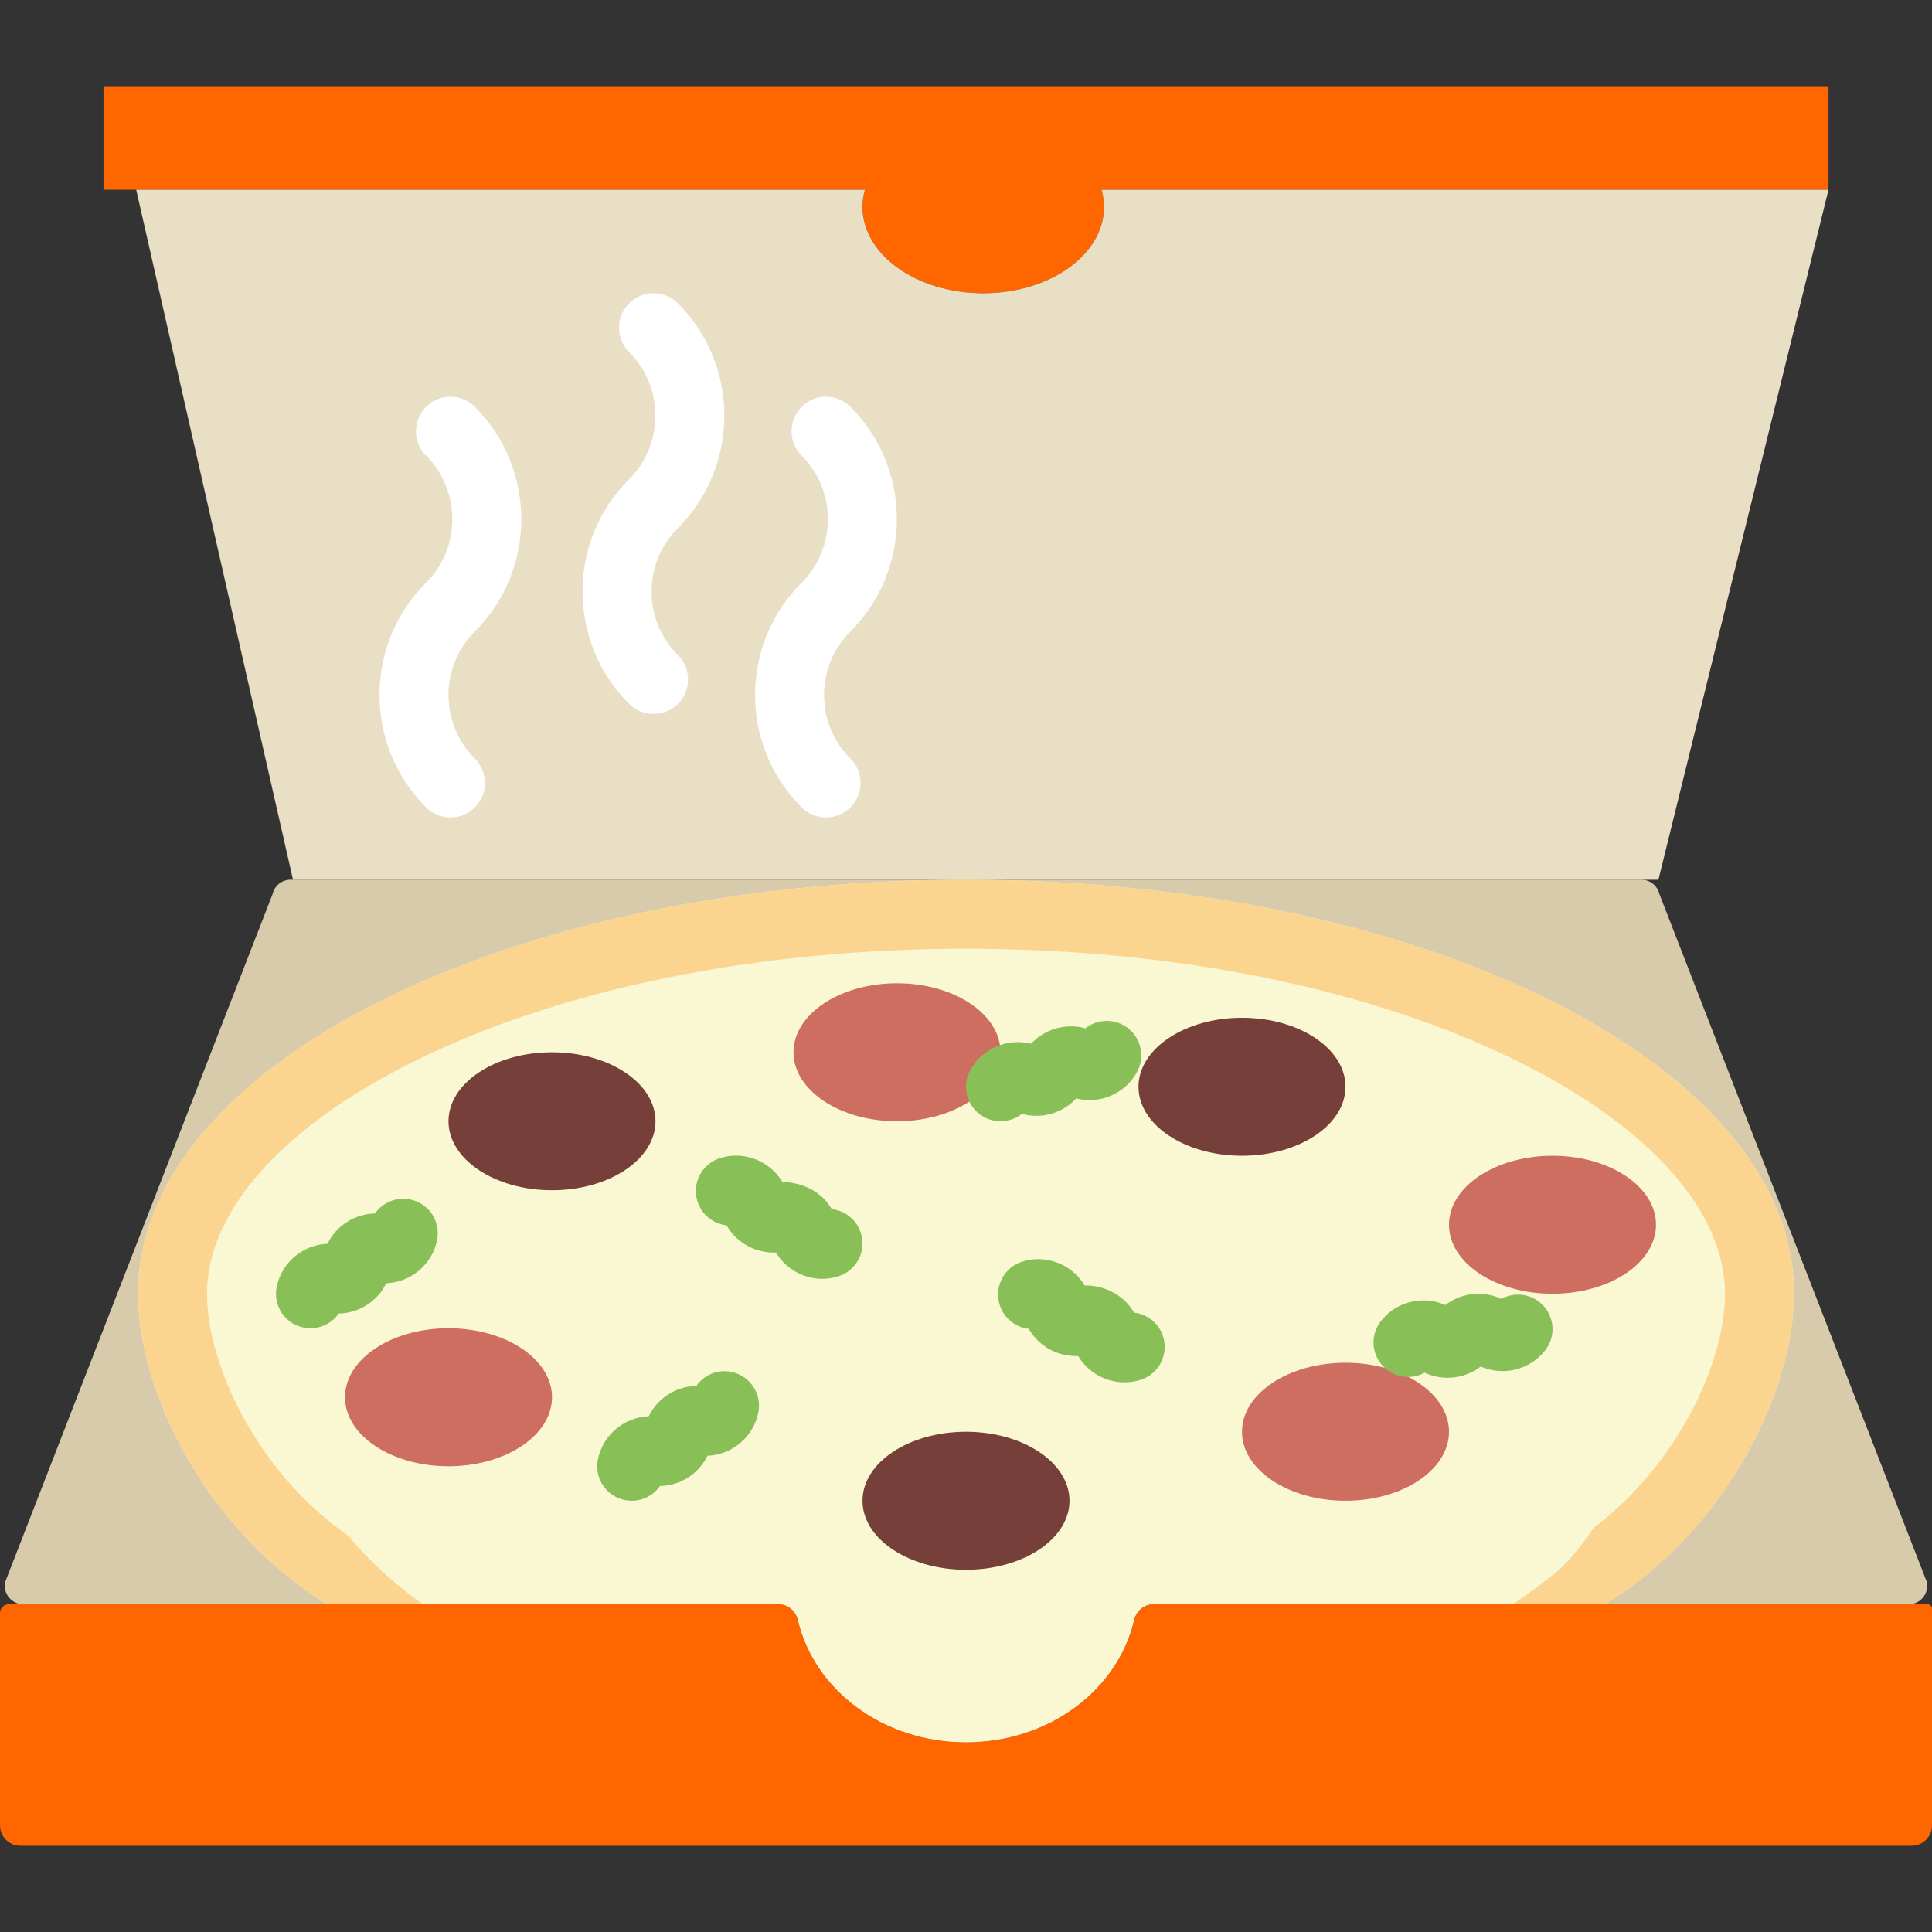 <?xml version="1.0"?>
<svg xmlns="http://www.w3.org/2000/svg" xmlns:xlink="http://www.w3.org/1999/xlink" version="1.1" id="Capa_1" x="0px" y="0px" viewBox="0 0 56 56" style="enable-background:new 0 0 56 56;" xml:space="preserve" width="512px" height="512px" class=""><rect x="0" y="0" width="56" height="56" fill="#333333" stroke="none"/><g><g>
	<path style="fill:#D8CBAB;" d="M55.846,45.844l-7.749-19.933c-0.057-0.241-0.272-0.412-0.52-0.412H8.423   c-0.248,0-0.463,0.17-0.52,0.412L0.154,45.844C0.075,46.179,0.33,46.5,0.674,46.5h21.928c0.259,0,0.466,0.19,0.524,0.443   C23.588,48.97,25.583,50.5,28,50.5s4.412-1.53,4.874-3.557c0.058-0.253,0.265-0.443,0.524-0.443h21.928   C55.67,46.5,55.925,46.179,55.846,45.844z" data-original="#D8CBAB" class=""/>
	<path style="fill:#FF6600" d="M33.429,46.5c-0.277,0-0.498,0.203-0.562,0.473C32.392,48.985,30.405,50.5,28,50.5   s-4.392-1.515-4.867-3.527c-0.064-0.27-0.285-0.473-0.562-0.473H0.253C0.113,46.5,0,46.613,0,46.753v6.158   C0,53.236,0.264,53.5,0.589,53.5h54.822c0.325,0,0.589-0.264,0.589-0.589v-6.283c0-0.071-0.057-0.128-0.128-0.128H33.429z" data-original="#FAF5E5" class="active-path" data-old_color="#88C057"/>
	<g>
		<path style="fill:#FAF8D2;" d="M9.486,46.5h12.625h0.46c0.277,0,0.498,0.203,0.562,0.473C23.608,48.985,25.595,50.5,28,50.5    s4.392-1.515,4.867-3.527c0.064-0.27,0.285-0.473,0.562-0.473h0.46h12.625c3.427-2.075,5.486-6.099,5.486-9    c0-6.627-10.745-12-24-12s-24,5.373-24,12C4,40.401,6.059,44.425,9.486,46.5z" data-original="#FAF8D2" class=""/>
	</g>
	<path style="fill:#FF6600" d="M53,2.5H3v3h22.071C25.025,5.662,25,5.829,25,6c0,1.381,1.567,2.5,3.5,2.5S32,7.381,32,6   c0-0.171-0.025-0.338-0.071-0.5H53V2.5z" data-original="#FAF5E5" class="active-path" data-old_color="#88C057"/>
	<path style="fill:#E8DFC5;" d="M31.929,5.5C31.975,5.662,32,5.829,32,6c0,1.381-1.567,2.5-3.5,2.5S25,7.381,25,6   c0-0.171,0.025-0.338,0.071-0.5H3.948l4.545,20H48.07L53,5.5H31.929z" data-original="#E8DFC5" class=""/>
	<ellipse style="fill:#CD6E61;" cx="13" cy="40.5" rx="3" ry="2" data-original="#CD6E61" class=""/>
	<ellipse style="fill:#773F3A;" cx="16" cy="32.5" rx="3" ry="2" data-original="#773F3A" class=""/>
	<ellipse style="fill:#CD6E61;" cx="26" cy="30.5" rx="3" ry="2" data-original="#CD6E61" class=""/>
	<ellipse style="fill:#773F3A;" cx="36" cy="31.5" rx="3" ry="2" data-original="#773F3A" class=""/>
	<ellipse style="fill:#CD6E61;" cx="45" cy="35.5" rx="3" ry="2" data-original="#CD6E61" class=""/>
	<ellipse style="fill:#CD6E61;" cx="39" cy="41.5" rx="3" ry="2" data-original="#CD6E61" class=""/>
	<ellipse style="fill:#773F3A;" cx="28" cy="43.5" rx="3" ry="2" data-original="#773F3A" class=""/>
	<path style="fill:#88C057;" d="M18.312,43.5c-0.068,0-0.137-0.007-0.207-0.021c-0.541-0.113-0.887-0.644-0.773-1.185   c0.15-0.716,0.771-1.215,1.471-1.243c0.257-0.525,0.792-0.867,1.378-0.878c0.223-0.318,0.622-0.494,1.025-0.405   c0.541,0.113,0.887,0.644,0.773,1.185c-0.15,0.716-0.771,1.215-1.471,1.243c-0.257,0.525-0.792,0.867-1.378,0.878   C18.945,43.337,18.641,43.5,18.312,43.5z" data-original="#88C057" class=""/>
	<path style="fill:#88C057;" d="M9.001,38.5c-0.068,0-0.137-0.007-0.207-0.021c-0.541-0.113-0.887-0.644-0.773-1.185   c0.15-0.716,0.771-1.215,1.471-1.243c0.257-0.525,0.792-0.867,1.378-0.878c0.223-0.318,0.621-0.49,1.025-0.405   c0.541,0.113,0.887,0.644,0.773,1.185c-0.15,0.716-0.771,1.215-1.471,1.243c-0.257,0.525-0.792,0.867-1.378,0.878   C9.635,38.337,9.33,38.5,9.001,38.5z" data-original="#88C057" class=""/>
	<path style="fill:#88C057;" d="M32.593,40.068c-0.255,0-0.507-0.063-0.739-0.188c-0.253-0.136-0.459-0.334-0.603-0.574   c-0.276,0.008-0.558-0.05-0.811-0.186c-0.263-0.141-0.476-0.35-0.62-0.603c-0.386-0.043-0.728-0.31-0.847-0.705   c-0.16-0.528,0.139-1.086,0.667-1.246c0.399-0.123,0.825-0.08,1.195,0.119c0.253,0.136,0.46,0.334,0.604,0.574   c0.584-0.004,1.14,0.281,1.431,0.788c0.386,0.043,0.728,0.31,0.847,0.705c0.16,0.528-0.139,1.086-0.667,1.246   C32.899,40.046,32.746,40.068,32.593,40.068z M33.008,38.37c0,0.001,0.001,0.002,0.001,0.002S33.009,38.371,33.008,38.37z    M31.058,37.325c-0.001,0-0.002,0.001-0.003,0.001C31.056,37.326,31.057,37.325,31.058,37.325z" data-original="#88C057" class=""/>
	<path style="fill:#88C057;" d="M28.999,32.5c-0.162,0-0.325-0.039-0.477-0.122c-0.485-0.264-0.665-0.871-0.4-1.356   c0.349-0.642,1.085-0.939,1.766-0.77c0.397-0.429,1.007-0.603,1.572-0.446c0.306-0.24,0.737-0.29,1.1-0.093   c0.484,0.265,0.663,0.872,0.398,1.357c-0.35,0.642-1.088,0.943-1.764,0.768c-0.19,0.206-0.433,0.358-0.708,0.44   c-0.287,0.084-0.584,0.086-0.865,0.007C29.443,32.425,29.223,32.5,28.999,32.5z M29.662,30.566   C29.661,30.567,29.661,30.567,29.662,30.566C29.661,30.567,29.661,30.567,29.662,30.566z M30.243,30.392   c0.001,0,0.002,0.001,0.003,0.002C30.245,30.393,30.244,30.392,30.243,30.392z M31.782,29.937c0.001,0,0.002,0.001,0.003,0.002   C31.785,29.938,31.783,29.937,31.782,29.937z" data-original="#88C057" class=""/>
	<path style="fill:#88C057;" d="M41.957,39.936c-0.231,0-0.457-0.051-0.663-0.148c-0.341,0.187-0.773,0.166-1.098-0.09   c-0.435-0.34-0.512-0.969-0.171-1.403c0.258-0.33,0.63-0.54,1.046-0.59c0.284-0.036,0.567,0.009,0.824,0.122   c0.221-0.171,0.485-0.28,0.77-0.314c0.296-0.036,0.59,0.013,0.854,0.136c0.342-0.187,0.774-0.165,1.099,0.09   c0.435,0.341,0.511,0.97,0.169,1.404c-0.451,0.574-1.226,0.749-1.868,0.467c-0.222,0.172-0.487,0.281-0.773,0.315   C42.083,39.932,42.02,39.936,41.957,39.936z M43.194,39.334C43.193,39.335,43.193,39.335,43.194,39.334   C43.193,39.335,43.193,39.335,43.194,39.334z M42.223,38.023c0.001,0.001,0.002,0.002,0.003,0.003   C42.225,38.025,42.224,38.024,42.223,38.023z" data-original="#88C057" class=""/>
	<path style="fill:#88C057;" d="M23.833,37.068c-0.255,0-0.507-0.063-0.739-0.188c-0.253-0.136-0.459-0.334-0.603-0.574   c-0.277,0.008-0.557-0.05-0.811-0.186c-0.263-0.141-0.476-0.35-0.62-0.603c-0.386-0.043-0.728-0.31-0.847-0.705   c-0.16-0.528,0.139-1.086,0.667-1.246c0.399-0.123,0.825-0.08,1.195,0.119c0.253,0.136,0.46,0.334,0.604,0.574   c0.582,0.013,1.14,0.28,1.431,0.788c0.386,0.043,0.728,0.31,0.847,0.705c0.16,0.528-0.139,1.086-0.667,1.246   C24.14,37.046,23.986,37.068,23.833,37.068z M24.249,35.37c0,0.001,0.001,0.002,0.001,0.002S24.25,35.371,24.249,35.37z    M22.299,34.325c-0.001,0-0.002,0.001-0.003,0.001C22.297,34.326,22.298,34.325,22.299,34.325z" data-original="#88C057" class=""/>
	<path style="fill:#FBD490;" d="M28,25.5c-13.255,0-24,5.373-24,12c0,2.901,2.059,6.925,5.486,9h2.77   c-0.804-0.571-1.539-1.229-2.172-2h-0.007C7.515,42.721,6,39.617,6,37.5c0-2.373,2.159-4.814,5.924-6.697   C16.185,28.673,21.894,27.5,28,27.5s11.815,1.173,16.076,3.303C47.841,32.686,50,35.127,50,37.5c0,2.037-1.413,4.975-3.8,6.78   c-0.007,0.01-0.014,0.021-0.021,0.031c-0.326,0.461-0.704,0.975-1.158,1.333c-0.39,0.307-0.774,0.592-1.171,0.856h2.664   c3.427-2.075,5.486-6.099,5.486-9C52,30.873,41.255,25.5,28,25.5z" data-original="#FBD490" class=""/>
	<path style="fill:#FFFFFF" d="M23.943,23.695c-0.256,0-0.512-0.098-0.707-0.293c-0.87-0.87-1.35-2.026-1.35-3.256   s0.479-2.386,1.35-3.256c1.015-1.016,1.015-2.668,0-3.684c-0.391-0.391-0.391-1.023,0-1.414s1.023-0.391,1.414,0   c1.795,1.795,1.795,4.717,0,6.512c-0.492,0.492-0.764,1.146-0.764,1.842s0.271,1.35,0.764,1.842c0.391,0.391,0.391,1.023,0,1.414   C24.455,23.598,24.199,23.695,23.943,23.695z" data-original="#FFFFFF" class=""/>
	<path style="fill:#FFFFFF" d="M13.057,23.695c-0.256,0-0.512-0.098-0.707-0.293c-0.87-0.87-1.35-2.026-1.35-3.256   s0.479-2.386,1.35-3.256c1.015-1.016,1.015-2.668,0-3.684c-0.391-0.391-0.391-1.023,0-1.414s1.023-0.391,1.414,0   c1.795,1.795,1.795,4.717,0,6.512C13.271,18.797,13,19.451,13,20.146s0.271,1.35,0.764,1.842c0.391,0.391,0.391,1.023,0,1.414   C13.568,23.598,13.312,23.695,13.057,23.695z" data-original="#FFFFFF" class=""/>
	<path style="fill:#FFFFFF" d="M18.943,20.695c-0.256,0-0.512-0.098-0.707-0.293c-0.87-0.87-1.35-2.026-1.35-3.256   s0.479-2.386,1.35-3.256c1.015-1.016,1.015-2.668,0-3.684c-0.391-0.391-0.391-1.023,0-1.414s1.023-0.391,1.414,0   c1.795,1.795,1.795,4.717,0,6.512c-0.492,0.492-0.764,1.146-0.764,1.842s0.271,1.35,0.764,1.842c0.391,0.391,0.391,1.023,0,1.414   C19.455,20.598,19.199,20.695,18.943,20.695z" data-original="#FFFFFF" class=""/>
</g></g> </svg>
